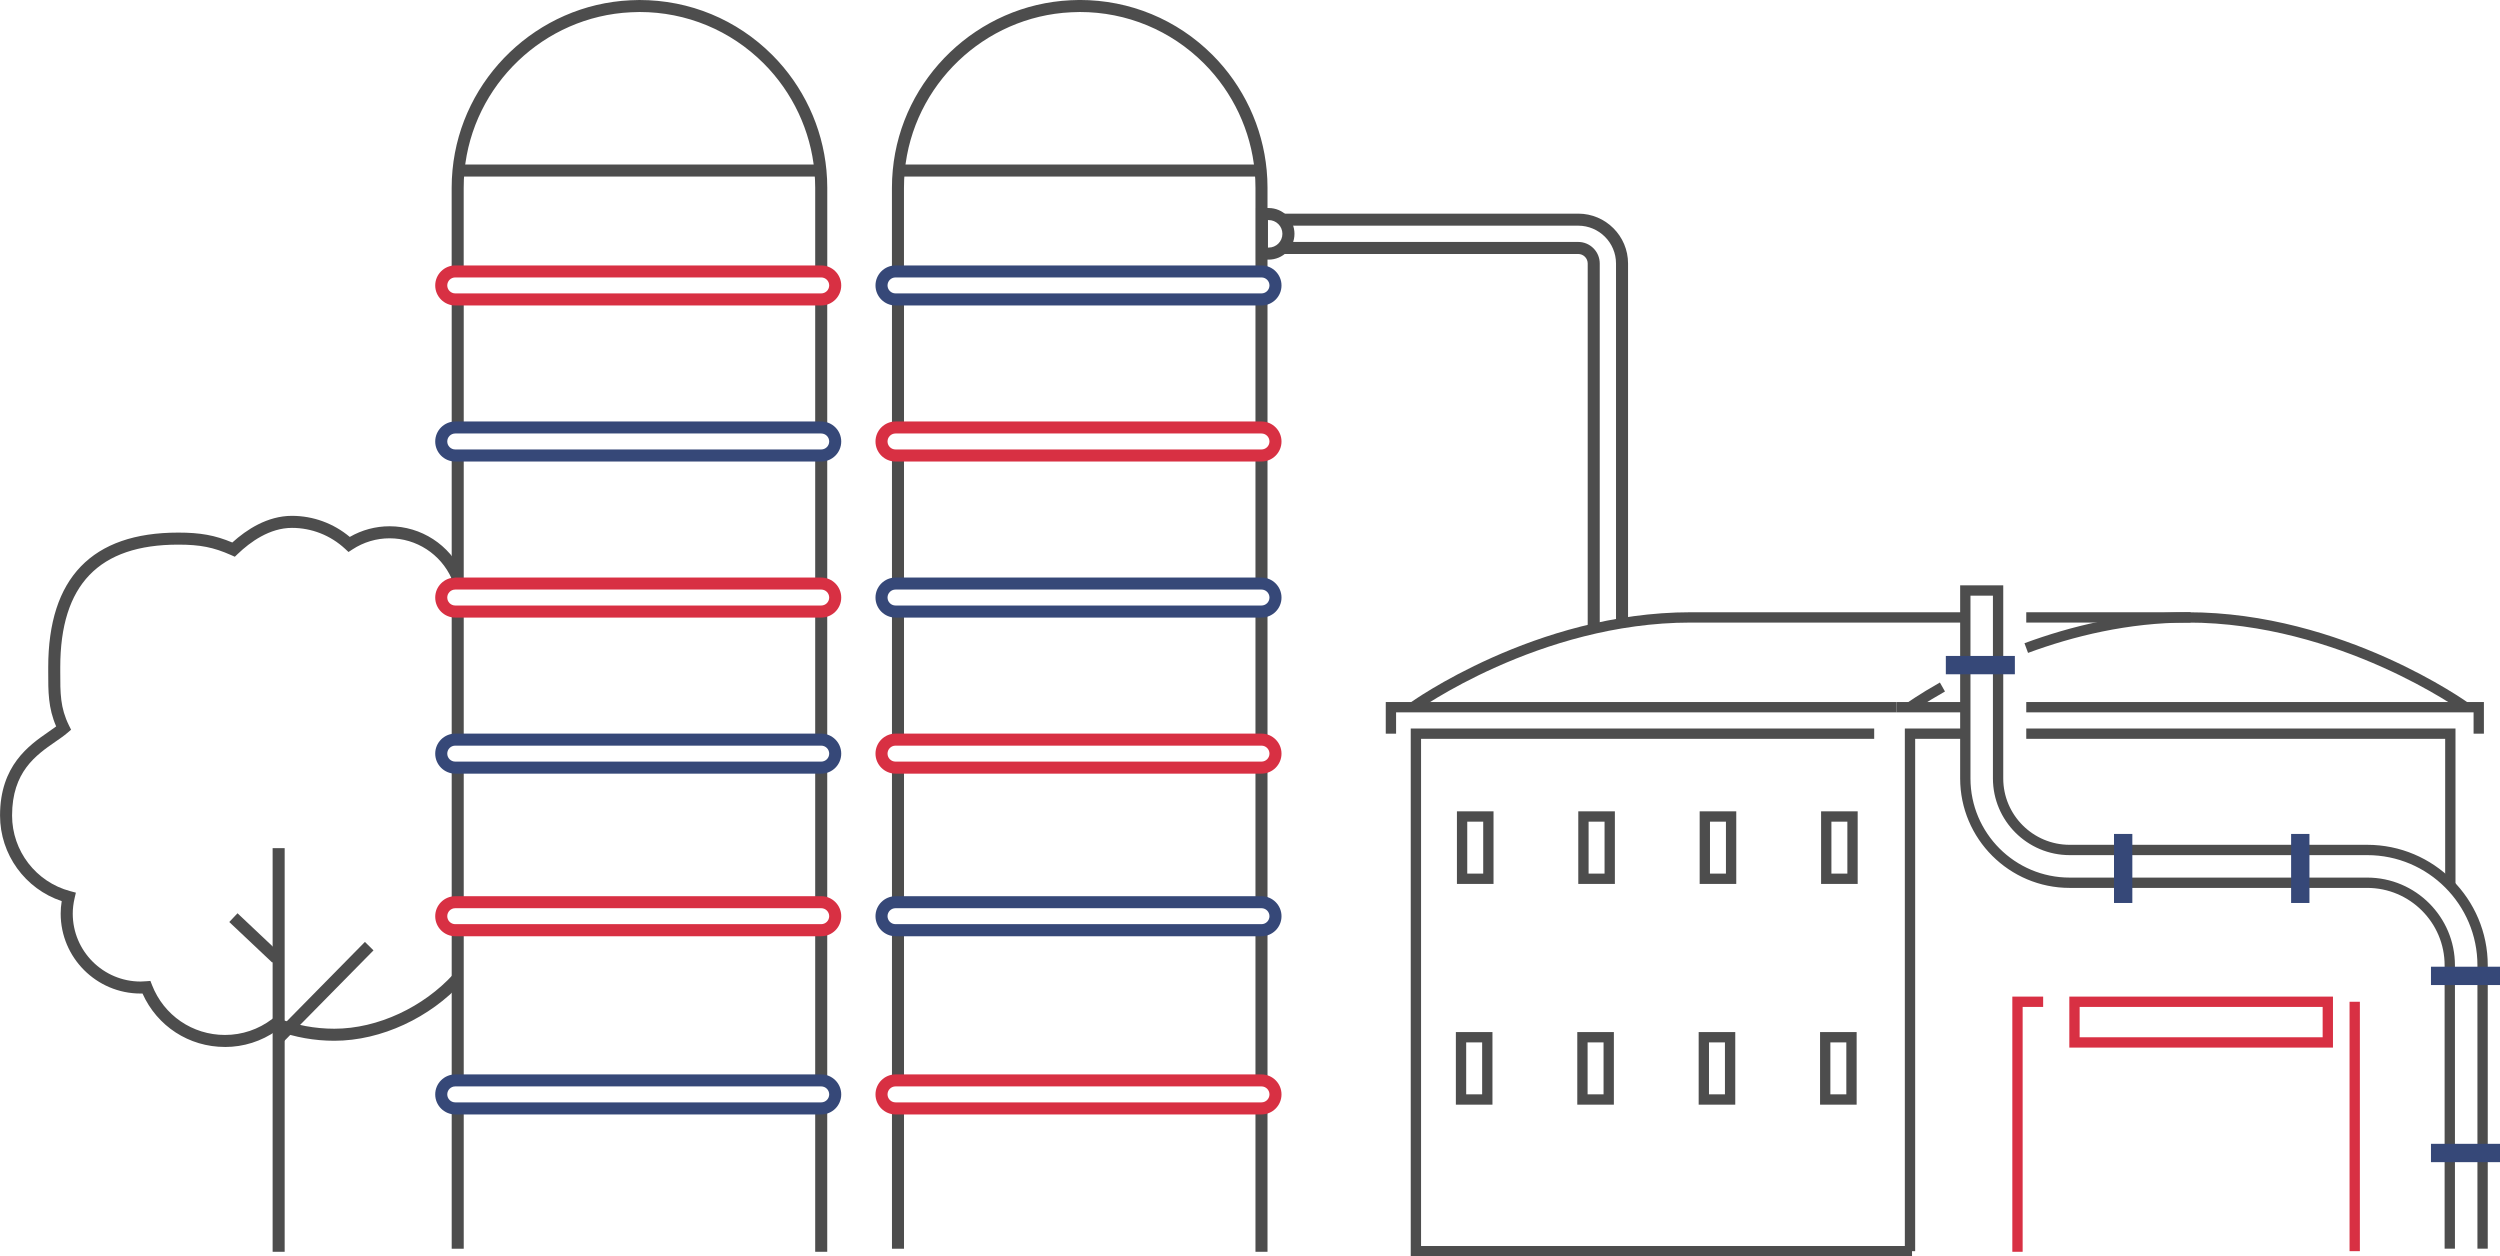 <svg viewBox="0 0 726.82 365.25" xmlns="http://www.w3.org/2000/svg" xmlns:xlink="http://www.w3.org/1999/xlink" id="Layer_1" overflow="hidden"><defs></defs><path d="M465.09 182.83 461.59 182.83 461.59 76.6C461.59 75.08 460.35 73.84 458.83 73.84L372.86 73.84 372.86 70.34 458.83 70.34C462.28 70.34 465.09 73.15 465.09 76.6L465.09 182.83Z" fill="#4D4D4D"/><path d="M473.32 180.83 469.82 180.83 469.82 76.6C469.82 70.54 464.89 65.61 458.83 65.61L372.86 65.61 372.86 62.11 458.83 62.11C466.82 62.11 473.32 68.61 473.32 76.6L473.32 180.83Z" fill="#4D4D4D"/><rect x="131.32" y="322.54" width="3.5" height="40.5" fill="#4D4D4D"/><rect x="131.32" y="269.13" width="3.5" height="44.97" fill="#4D4D4D"/><rect x="131.32" y="223.17" width="3.5" height="40.11" fill="#4D4D4D"/><rect x="131.32" y="177.8" width="3.5" height="37.22" fill="#4D4D4D"/><rect x="131.32" y="132.43" width="3.5" height="37.22" fill="#4D4D4D"/><rect x="131.32" y="87.06" width="3.5" height="36.77" fill="#4D4D4D"/><path d="M368.84 75.48 365.14 75.48 365.14 60.48 368.84 60.48C372.98 60.48 376.34 63.85 376.34 67.98 376.34 72.11 372.97 75.48 368.84 75.48ZM368.63 71.98 368.83 71.98C371.04 71.98 372.83 70.19 372.83 67.98 372.83 65.77 371.04 63.98 368.83 63.98L368.63 63.98 368.63 71.98Z" fill="#4D4D4D"/><rect x="237" y="87.06" width="3.5" height="37.22" fill="#4D4D4D"/><rect x="237" y="132.43" width="3.5" height="37.22" fill="#4D4D4D"/><rect x="237" y="177.8" width="3.5" height="37.22" fill="#4D4D4D"/><rect x="237" y="223.17" width="3.5" height="39.45" fill="#4D4D4D"/><rect x="237" y="270.43" width="3.5" height="42.79" fill="#4D4D4D"/><rect x="237" y="322.69" width="3.5" height="41.24" fill="#4D4D4D"/><path d="M240.5 78.91 237 78.91 237 54.6C237 53 236.92 51.39 236.78 49.82 235.69 38.02 230.45 26.88 222.04 18.45 212.4 8.81 199.57 3.49 185.92 3.49L183.38 3.57C158.17 4.78 137.37 24.66 135.03 49.82 134.88 51.39 134.81 52.99 134.81 54.6L134.81 78.91 131.31 78.91 131.31 54.6C131.31 52.88 131.39 51.16 131.55 49.49 134.05 22.62 156.27 1.37 183.25 0.08L185.87 0 185.87 0C200.51 0 214.21 5.68 224.52 15.98 233.51 24.99 239.1 36.89 240.27 49.49 240.43 51.17 240.51 52.89 240.51 54.6L240.51 78.91Z" fill="#4D4D4D"/><path d="M238.75 88.81 132.35 88.81C129.14 88.81 126.53 86.2 126.53 82.99 126.53 79.78 129.14 77.17 132.35 77.17L238.75 77.17C241.96 77.17 244.57 79.78 244.57 82.99 244.57 86.2 241.96 88.81 238.75 88.81ZM132.35 80.66C131.07 80.66 130.03 81.7 130.03 82.98 130.03 84.26 131.07 85.3 132.35 85.3L238.75 85.3C240.03 85.3 241.07 84.26 241.07 82.98 241.07 81.7 240.03 80.66 238.75 80.66L132.35 80.66Z" fill="#D83043"/><path d="M238.75 134.18 132.35 134.18C129.14 134.18 126.53 131.57 126.53 128.36 126.53 125.15 129.14 122.54 132.35 122.54L238.75 122.54C241.96 122.54 244.57 125.15 244.57 128.36 244.57 131.57 241.96 134.18 238.75 134.18ZM132.35 126.03C131.07 126.03 130.03 127.07 130.03 128.35 130.03 129.63 131.07 130.67 132.35 130.67L238.75 130.67C240.03 130.67 241.07 129.63 241.07 128.35 241.07 127.07 240.03 126.03 238.75 126.03L132.35 126.03Z" fill="#364878"/><path d="M238.75 179.55 132.35 179.55C129.14 179.55 126.53 176.94 126.53 173.73 126.53 170.52 129.14 167.91 132.35 167.91L238.75 167.91C241.96 167.91 244.57 170.52 244.57 173.73 244.57 176.94 241.96 179.55 238.75 179.55ZM132.35 171.4C131.07 171.4 130.03 172.44 130.03 173.72 130.03 175 131.07 176.04 132.35 176.04L238.75 176.04C240.03 176.04 241.07 175 241.07 173.72 241.07 172.44 240.03 171.4 238.75 171.4L132.35 171.4Z" fill="#D83043"/><path d="M238.75 224.92 132.35 224.92C129.14 224.92 126.53 222.31 126.53 219.1 126.53 215.89 129.14 213.28 132.35 213.28L238.75 213.28C241.96 213.28 244.57 215.89 244.57 219.1 244.57 222.31 241.96 224.92 238.75 224.92ZM132.35 216.78C131.07 216.78 130.03 217.82 130.03 219.1 130.03 220.38 131.07 221.42 132.35 221.42L238.75 221.42C240.03 221.42 241.07 220.38 241.07 219.1 241.07 217.82 240.03 216.78 238.75 216.78L132.35 216.78Z" fill="#364878"/><path d="M238.75 272.19 132.35 272.19C129.14 272.19 126.53 269.58 126.53 266.37 126.53 263.16 129.14 260.55 132.35 260.55L238.75 260.55C241.96 260.55 244.57 263.16 244.57 266.37 244.57 269.58 241.96 272.19 238.75 272.19ZM132.35 264.04C131.07 264.04 130.03 265.08 130.03 266.36 130.03 267.64 131.07 268.68 132.35 268.68L238.75 268.68C240.03 268.68 241.07 267.64 241.07 266.36 241.07 265.08 240.03 264.04 238.75 264.04L132.35 264.04Z" fill="#D83043"/><path d="M238.75 324 132.35 324C129.14 324 126.53 321.39 126.53 318.18 126.53 314.97 129.14 312.36 132.35 312.36L238.75 312.36C241.96 312.36 244.57 314.97 244.57 318.18 244.57 321.39 241.96 324 238.75 324ZM132.35 315.85C131.07 315.85 130.03 316.89 130.03 318.17 130.03 319.45 131.07 320.49 132.35 320.49L238.75 320.49C240.03 320.49 241.07 319.45 241.07 318.17 241.07 316.89 240.03 315.85 238.75 315.85L132.35 315.85Z" fill="#364878"/><rect x="133.77" y="47.83" width="105.23" height="3.5" fill="#4D4D4D"/><rect x="259.32" y="322.54" width="3.5" height="40.5" fill="#4D4D4D"/><rect x="259.32" y="269.13" width="3.5" height="44.97" fill="#4D4D4D"/><rect x="259.32" y="223.17" width="3.5" height="40.11" fill="#4D4D4D"/><rect x="259.32" y="177.8" width="3.5" height="37.22" fill="#4D4D4D"/><rect x="259.32" y="132.43" width="3.5" height="37.22" fill="#4D4D4D"/><rect x="259.32" y="87.06" width="3.5" height="36.77" fill="#4D4D4D"/><rect x="365" y="87.06" width="3.5" height="37.22" fill="#4D4D4D"/><rect x="365" y="132.43" width="3.5" height="37.22" fill="#4D4D4D"/><rect x="365" y="177.8" width="3.5" height="37.22" fill="#4D4D4D"/><rect x="365" y="223.17" width="3.5" height="39.45" fill="#4D4D4D"/><rect x="365" y="270.43" width="3.5" height="42.79" fill="#4D4D4D"/><rect x="365" y="322.69" width="3.5" height="41.24" fill="#4D4D4D"/><path d="M368.5 78.91 365 78.91 365 54.6C365 53 364.92 51.39 364.78 49.82 363.69 38.02 358.45 26.88 350.04 18.45 340.4 8.81 327.57 3.49 313.92 3.49L311.38 3.57C286.17 4.78 265.37 24.66 263.03 49.82 262.88 51.39 262.81 52.99 262.81 54.6L262.81 78.91 259.31 78.91 259.31 54.6C259.31 52.88 259.39 51.16 259.55 49.49 262.04 22.61 284.27 1.37 311.24 0.07L313.86-0.01 313.86-0.01C328.5-0.01 342.2 5.67 352.51 15.97 361.5 24.98 367.09 36.88 368.26 49.48 368.42 51.16 368.5 52.88 368.5 54.59L368.5 78.9Z" fill="#4D4D4D"/><path d="M366.75 88.81 260.35 88.81C257.14 88.81 254.53 86.2 254.53 82.99 254.53 79.78 257.14 77.17 260.35 77.17L366.75 77.17C369.96 77.17 372.57 79.78 372.57 82.99 372.57 86.2 369.96 88.81 366.75 88.81ZM260.35 80.66C259.07 80.66 258.03 81.7 258.03 82.98 258.03 84.26 259.07 85.3 260.35 85.3L366.75 85.3C368.03 85.3 369.07 84.26 369.07 82.98 369.07 81.7 368.03 80.66 366.75 80.66L260.35 80.66Z" fill="#364878"/><path d="M366.75 134.18 260.35 134.18C257.14 134.18 254.53 131.57 254.53 128.36 254.53 125.15 257.14 122.54 260.35 122.54L366.75 122.54C369.96 122.54 372.57 125.15 372.57 128.36 372.57 131.57 369.96 134.18 366.75 134.18ZM260.35 126.03C259.07 126.03 258.03 127.07 258.03 128.35 258.03 129.63 259.07 130.67 260.35 130.67L366.75 130.67C368.03 130.67 369.07 129.63 369.07 128.35 369.07 127.07 368.03 126.03 366.75 126.03L260.35 126.03Z" fill="#D83043"/><path d="M366.75 179.55 260.35 179.55C257.14 179.55 254.53 176.94 254.53 173.73 254.53 170.52 257.14 167.91 260.35 167.91L366.75 167.91C369.96 167.91 372.57 170.52 372.57 173.73 372.57 176.94 369.96 179.55 366.75 179.55ZM260.35 171.4C259.07 171.4 258.03 172.44 258.03 173.72 258.03 175 259.07 176.04 260.35 176.04L366.75 176.04C368.03 176.04 369.07 175 369.07 173.72 369.07 172.44 368.03 171.4 366.75 171.4L260.35 171.4Z" fill="#364878"/><path d="M366.75 224.92 260.35 224.92C257.14 224.92 254.53 222.31 254.53 219.1 254.53 215.89 257.14 213.28 260.35 213.28L366.75 213.28C369.96 213.28 372.57 215.89 372.57 219.1 372.57 222.31 369.96 224.92 366.75 224.92ZM260.35 216.78C259.07 216.78 258.03 217.82 258.03 219.1 258.03 220.38 259.07 221.42 260.35 221.42L366.75 221.42C368.03 221.42 369.07 220.38 369.07 219.1 369.07 217.82 368.03 216.78 366.75 216.78L260.35 216.78Z" fill="#D83043"/><path d="M366.75 272.19 260.35 272.19C257.14 272.19 254.53 269.58 254.53 266.37 254.53 263.16 257.14 260.55 260.35 260.55L366.75 260.55C369.96 260.55 372.57 263.16 372.57 266.37 372.57 269.58 369.96 272.19 366.75 272.19ZM260.35 264.04C259.07 264.04 258.03 265.08 258.03 266.36 258.03 267.64 259.07 268.68 260.35 268.68L366.75 268.68C368.03 268.68 369.07 267.64 369.07 266.36 369.07 265.08 368.03 264.04 366.75 264.04L260.35 264.04Z" fill="#364878"/><path d="M366.75 324 260.35 324C257.14 324 254.53 321.39 254.53 318.18 254.53 314.97 257.14 312.36 260.35 312.36L366.75 312.36C369.96 312.36 372.57 314.97 372.57 318.18 372.57 321.39 369.96 324 366.75 324ZM260.35 315.85C259.07 315.85 258.03 316.89 258.03 318.17 258.03 319.45 259.07 320.49 260.35 320.49L366.75 320.49C368.03 320.49 369.07 319.45 369.07 318.17 369.07 316.89 368.03 315.85 366.75 315.85L260.35 315.85Z" fill="#D83043"/><rect x="261.77" y="47.83" width="105.23" height="3.5" fill="#4D4D4D"/><rect x="79.26" y="246.58" width="3.5" height="117.35" fill="#4D4D4D"/><rect x="75.45" y="286.51" width="37.3" height="3.5" fill="#4D4D4D" transform="matrix(0.702 -0.713 0.713 0.702 -177.34 153.1)"/><rect x="72.49" y="264.09" width="3.5" height="17.21" fill="#4D4D4D" transform="matrix(0.686 -0.727 0.727 0.686 -175.07 139.59)"/><path d="M65.39 304.38C54.93 304.38 45.66 298.32 41.43 288.84 41.25 288.84 41.06 288.85 40.87 288.85 28.06 288.85 17.64 278.43 17.64 265.62 17.64 264.43 17.74 263.21 17.94 261.98 7.3 258.43 0.01 248.42 0.01 237.09 0.01 222.52 8.48 216.66 14.09 212.78 14.88 212.23 15.65 211.7 16.33 211.19 14 205.82 14.01 201.09 14.02 195.22L14.02 194C14.02 168.02 26.74 154.84 51.81 154.84 58.22 154.84 62.48 155.6 67.54 157.72 71.63 154.01 77.72 149.97 84.86 149.97 91.03 149.97 96.96 152.14 101.69 156.1 105.21 154.07 109.19 153 113.27 153 122.42 153 130.75 158.4 134.49 166.75L131.29 168.18C128.11 161.08 121.04 156.5 113.27 156.5 109.43 156.5 105.69 157.62 102.47 159.73L101.32 160.48 100.32 159.55C96.09 155.63 90.6 153.47 84.87 153.47 78.38 153.47 72.72 157.59 69.12 161.05L68.27 161.86 67.19 161.38C62.08 159.11 58.2 158.34 51.81 158.34 28.74 158.34 17.52 170 17.52 194L17.52 195.22C17.51 201.56 17.5 205.75 20.06 210.93L20.67 212.15 19.63 213.04C18.6 213.92 17.37 214.77 16.08 215.66 10.48 219.54 3.51 224.36 3.51 237.1 3.51 247.39 10.46 256.43 20.42 259.08L22.06 259.52 21.68 261.17C21.33 262.68 21.15 264.19 21.15 265.63 21.15 276.51 30 285.36 40.88 285.36 41.41 285.36 41.92 285.32 42.44 285.28L43.73 285.18 44.2 286.39C47.64 295.2 55.96 300.89 65.4 300.89 70.38 300.89 75.12 299.29 79.12 296.26L79.9 295.67 80.81 296.02C86.06 298.05 91.57 299.08 97.21 299.08 109.95 299.08 123.19 292.68 131.79 283.26L134.37 285.62C125.11 295.76 110.93 302.58 97.2 302.58 91.45 302.58 85.82 301.58 80.44 299.62 76 302.74 70.82 304.39 65.39 304.39Z" fill="#4D4D4D"/><g><path d="M589.09 213.3 712.38 213.3 712.38 257.62" stroke="#4D4D4D" stroke-width="3" stroke-miterlimit="10" fill="none"/><path d="M555.29 363.75 555.29 213.3 570.88 213.3" stroke="#4D4D4D" stroke-width="3" stroke-miterlimit="10" fill="none"/><path d="M555.88 363.75 411.64 363.75 411.64 213.3 544.88 213.3" stroke="#4D4D4D" stroke-width="3" stroke-miterlimit="10" fill="none"/><path d="M589.09 188.41C602.32 183.52 618.52 179.5 636.03 179.5 680.62 179.5 716.77 205.6 716.77 205.6" stroke="#4D4D4D" stroke-width="3" stroke-miterlimit="10" fill="none"/><path d="M555.29 205.6C555.29 205.6 558.7 203.14 564.72 199.73" stroke="#4D4D4D" stroke-width="3" stroke-miterlimit="10" fill="none"/><line x1="589.09" y1="179.5" x2="636.88" y2="179.5" stroke="#4D4D4D" stroke-width="3" stroke-miterlimit="10" fill="none"/><path d="M410.76 205.6C410.76 205.6 446.91 179.5 491.5 179.5L570.89 179.5" stroke="#4D4D4D" stroke-width="3" stroke-miterlimit="10" fill="none"/><line x1="570.38" y1="205.6" x2="551.41" y2="205.6" stroke="#4D4D4D" stroke-width="3" stroke-miterlimit="10" fill="none"/><path d="M720.64 213.3 720.64 205.6 589.09 205.6" stroke="#4D4D4D" stroke-width="3" stroke-miterlimit="10" fill="none"/><path d="M404.38 213.3 404.38 205.6 551.41 205.6" stroke="#4D4D4D" stroke-width="3" stroke-miterlimit="10" fill="none"/><rect x="530.94" y="237.37" width="7.64" height="18.11" stroke="#4D4D4D" stroke-width="3" stroke-miterlimit="10" fill="none" transform="matrix(-1 -1.22465e-16 1.22465e-16 -1 1069.52 492.86)"/><rect x="495.65" y="237.37" width="7.64" height="18.11" stroke="#4D4D4D" stroke-width="3" stroke-miterlimit="10" fill="none" transform="matrix(-1 -1.22465e-16 1.22465e-16 -1 998.93 492.86)"/><rect x="460.36" y="237.37" width="7.64" height="18.11" stroke="#4D4D4D" stroke-width="3" stroke-miterlimit="10" fill="none" transform="matrix(-1 -1.22465e-16 1.22465e-16 -1 928.35 492.86)"/><rect x="425.06" y="237.37" width="7.64" height="18.11" stroke="#4D4D4D" stroke-width="3" stroke-miterlimit="10" fill="none" transform="matrix(-1 -1.22465e-16 1.22465e-16 -1 857.77 492.86)"/><rect x="530.64" y="301.54" width="7.64" height="18.11" stroke="#4D4D4D" stroke-width="3" stroke-miterlimit="10" fill="none" transform="matrix(-1 -1.22465e-16 1.22465e-16 -1 1068.92 621.2)"/><rect x="495.35" y="301.54" width="7.64" height="18.11" stroke="#4D4D4D" stroke-width="3" stroke-miterlimit="10" fill="none" transform="matrix(-1 -1.22465e-16 1.22465e-16 -1 998.34 621.2)"/><rect x="460.06" y="301.54" width="7.64" height="18.11" stroke="#4D4D4D" stroke-width="3" stroke-miterlimit="10" fill="none" transform="matrix(-1 -1.22465e-16 1.22465e-16 -1 927.76 621.2)"/><rect x="424.77" y="301.54" width="7.64" height="18.11" stroke="#4D4D4D" stroke-width="3" stroke-miterlimit="10" fill="none" transform="matrix(-1 -1.22465e-16 1.22465e-16 -1 857.17 621.2)"/><line x1="684.58" y1="363.75" x2="684.58" y2="291.24" stroke="#D83043" stroke-width="3" stroke-miterlimit="10" fill="none"/><path d="M586.54 363.93 586.54 291.24 594 291.24" stroke="#D83043" stroke-width="3" stroke-miterlimit="10" fill="none"/><rect x="603.12" y="291.24" width="73.65" height="11.83" stroke="#D83043" stroke-width="3" stroke-miterlimit="10" fill="none" transform="matrix(-1 -1.22465e-16 1.22465e-16 -1 1279.88 594.31)"/><path d="M721.76 363.03 721.76 280.64C721.76 262.15 706.72 247.11 688.23 247.11L601.71 247.11C590.24 247.11 580.9 237.78 580.9 226.31L580.9 171.67C580.9 171.67 571.37 171.67 571.37 171.67L571.37 226.31C571.37 243.04 584.98 256.64 601.7 256.64L688.22 256.64C701.45 256.64 712.22 267.41 712.22 280.64L712.22 363.03" stroke="#4D4D4D" stroke-width="3" stroke-miterlimit="10" fill="none"/><rect x="706.75" y="332.55" width="20.07" height="5.33" fill="#364878" transform="matrix(-1 -1.22465e-16 1.22465e-16 -1 1433.57 670.42)"/><rect x="706.75" y="281.05" width="20.07" height="5.33" fill="#364878" transform="matrix(-1 -1.22465e-16 1.22465e-16 -1 1433.57 567.43)"/><rect x="565.72" y="190.7" width="20.07" height="5.33" fill="#364878" transform="matrix(-1 -1.22465e-16 1.22465e-16 -1 1151.5 386.73)"/><rect x="658.73" y="249.82" width="20.07" height="5.33" fill="#364878" transform="matrix(6.12323e-17 1 -1 6.12323e-17 921.24 -416.28)"/><rect x="607.23" y="249.82" width="20.07" height="5.33" fill="#364878" transform="matrix(6.12323e-17 1 -1 6.12323e-17 869.75 -364.78)"/></g></svg>